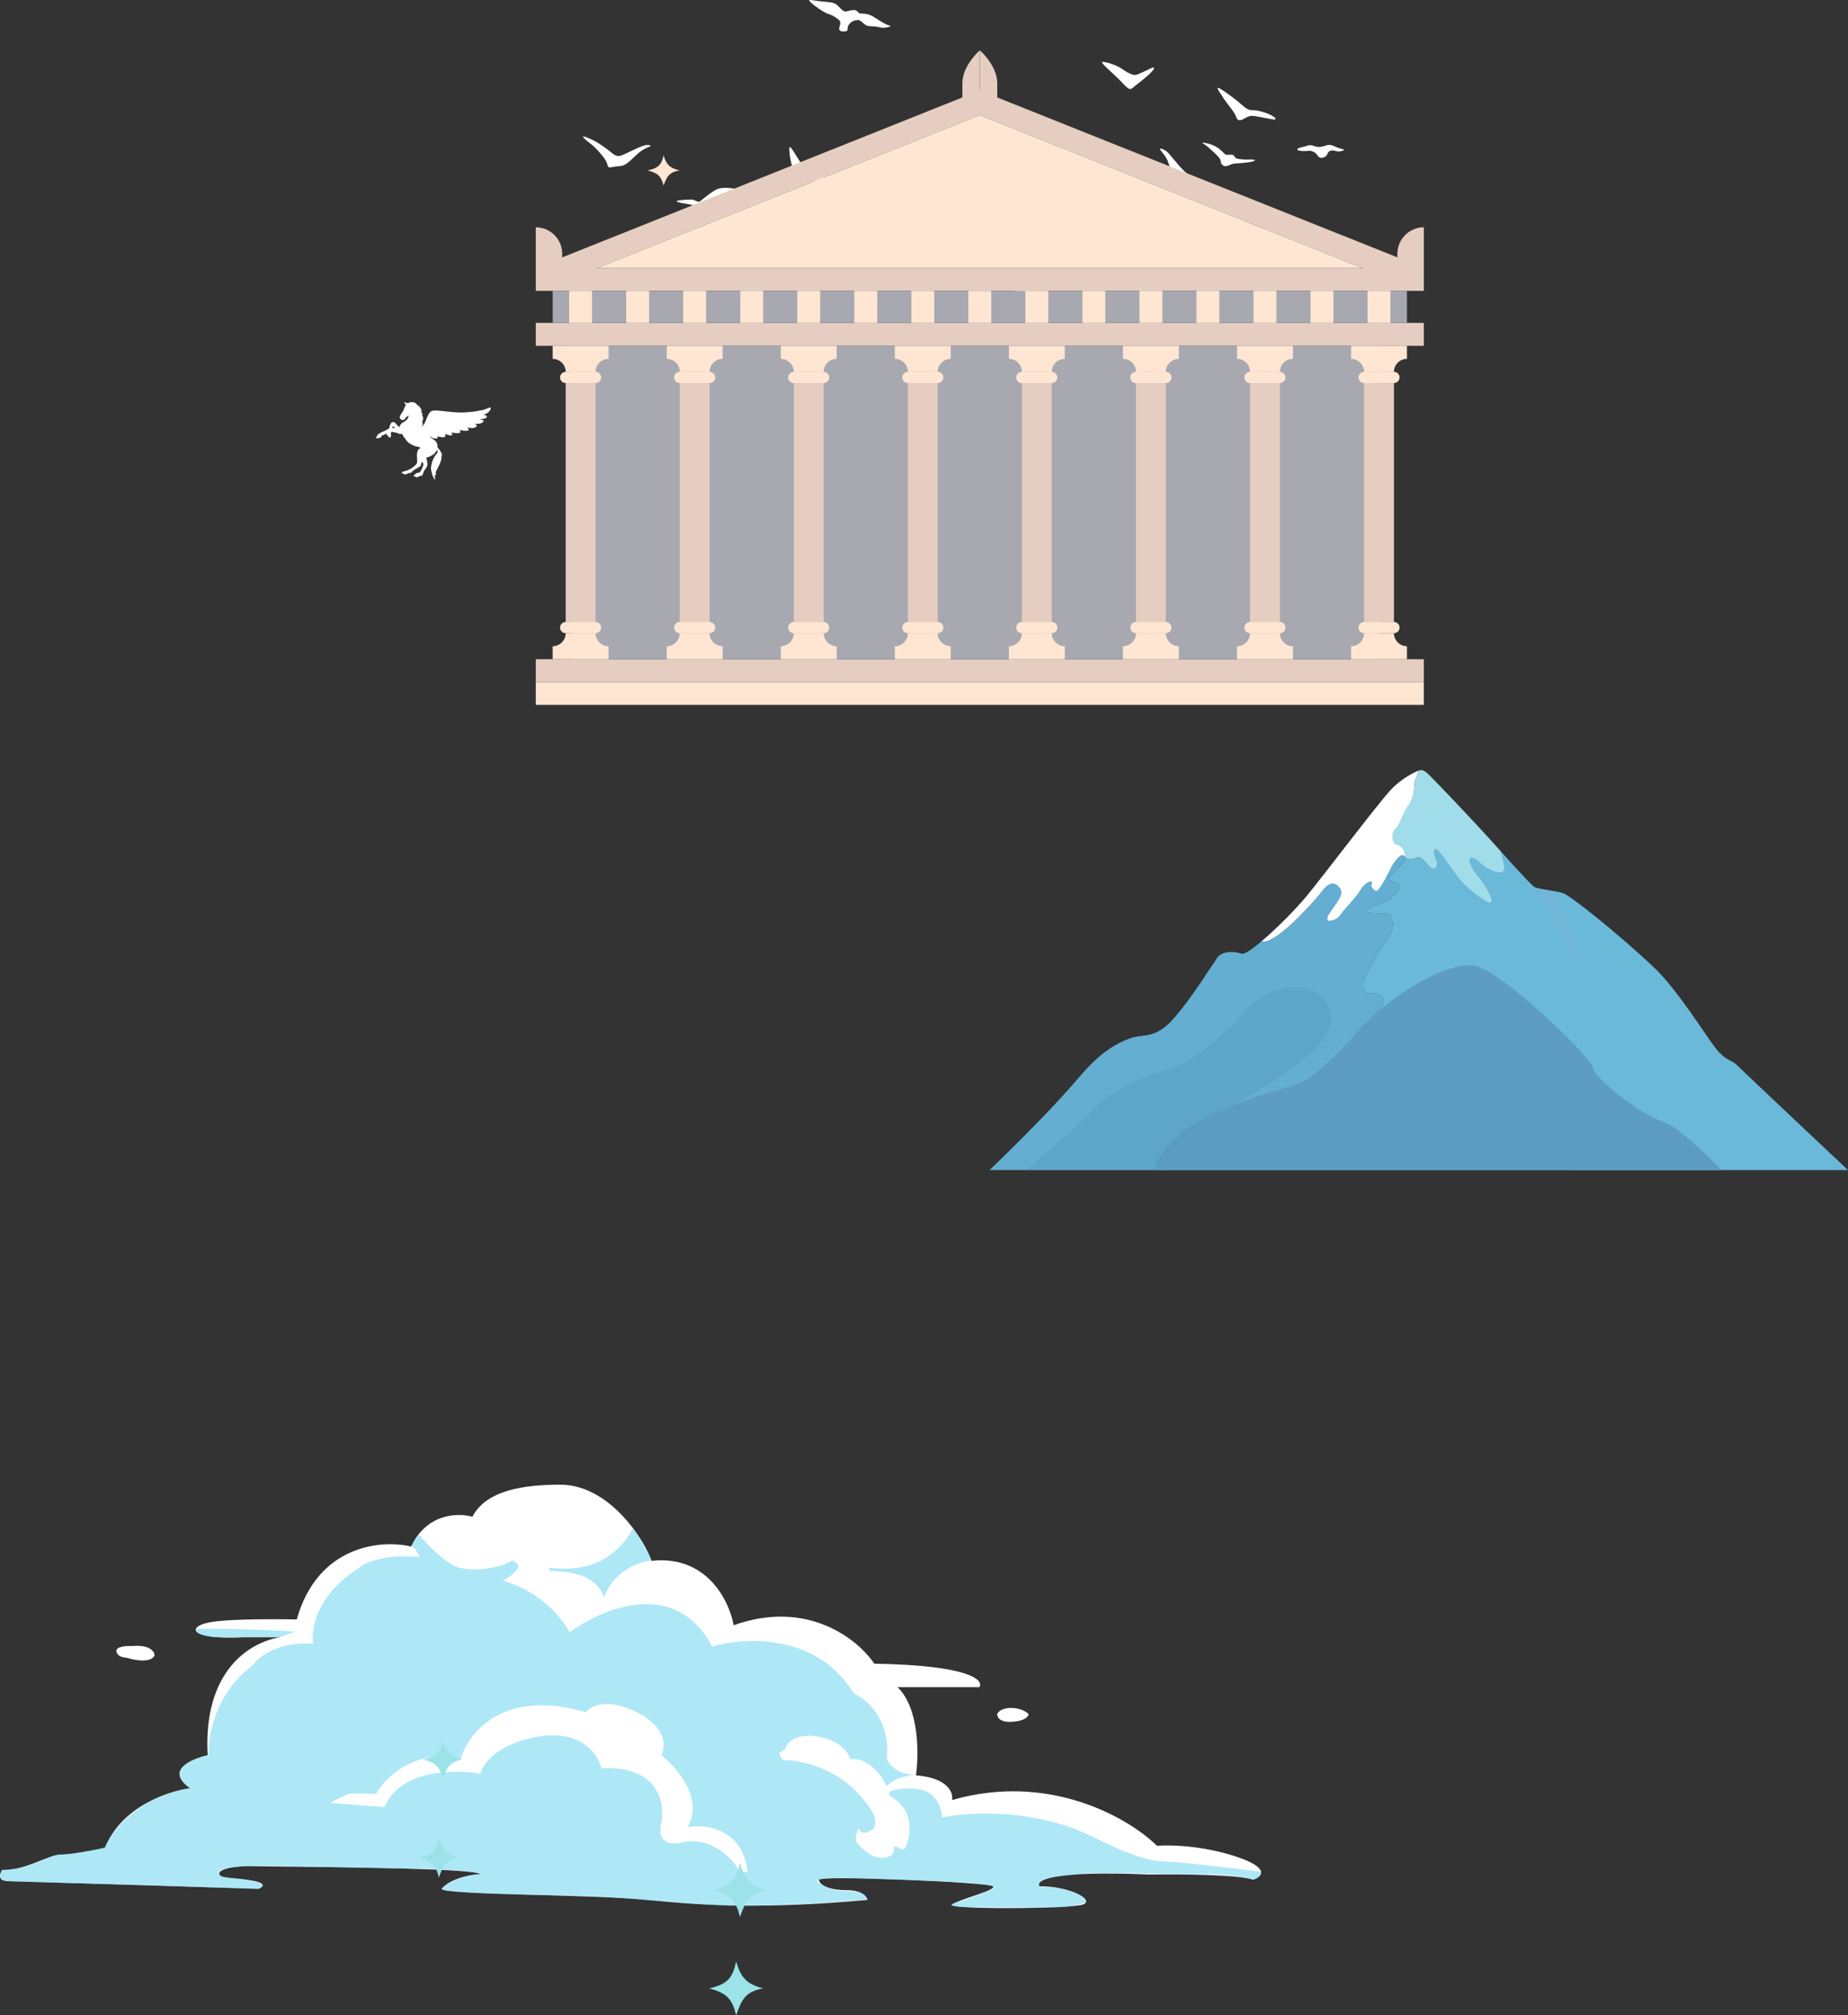 <svg width="1918" height="2091" viewBox="0 0 1918 2091" fill="none" xmlns="http://www.w3.org/2000/svg">
<rect x="0" y="0" width="1918" height="2091" fill="#333333" stroke="none"/>
<g clip-path="url(#clip0_194_380)">
<path d="M392.402 450.491C392.481 450.323 392.663 450.129 392.841 450.077C394.607 449.55 395.923 448.255 397.715 447.698C399.691 447.082 403.735 444.614 403.735 444.614C403.735 444.614 404.445 442.724 404.729 441.562C405.059 440.218 405.519 438.967 406.82 438.154C407.129 437.961 407.436 437.892 407.78 437.908C408.916 437.97 409.941 438.278 410.612 439.221C411.602 440.602 412.897 441.72 414.075 442.947C414.202 443.078 414.467 443.496 414.467 443.496C414.467 443.496 414.548 443.005 414.599 442.826C415.187 440.743 416.486 439.216 418.469 438.135C419.496 437.574 420.592 437.055 421.355 436.133C421.415 436.062 421.494 435.997 421.575 435.952C423.399 434.952 423.505 433.074 424.124 431.463C424.144 431.408 424.1 431.273 424.089 431.273C423.915 431.276 423.671 431.233 423.576 431.324C422.418 432.423 420.777 433.073 420.199 434.729C419.918 435.526 418.022 436.007 416.999 435.656C415.193 435.036 414.21 433.073 415.416 431.151C416.119 430.032 416.657 428.812 417.509 427.784C418.765 426.269 419.14 424.378 419.935 422.671C420.339 421.804 420.549 420.865 421.222 420.111C421.286 420.039 421.392 419.948 421.392 419.948C421.392 419.948 421.116 419.693 421.034 419.601C420.577 419.083 420.119 418.569 419.656 418.057C419.529 417.916 419.321 417.753 419.454 417.582C419.604 417.39 419.871 417.372 420.124 417.478C421.168 417.911 422.278 418.105 423.389 418.304C423.802 418.376 424.137 418.317 424.38 417.957C424.596 417.629 424.851 417.438 425.339 417.437C425.918 417.435 426.513 417.369 427.086 417.168C427.453 417.038 427.856 417.084 428.228 417.312C428.592 417.534 429.001 417.615 429.453 417.638C430.429 417.69 431.204 417.917 431.822 418.871C432.245 419.526 433.143 420.009 433.776 420.621C434.271 421.099 434.901 421.383 435.429 421.806C435.755 422.071 436.024 422.348 435.868 422.815C435.761 423.136 436.135 423.274 436.286 423.372C437.086 423.889 437.086 424.772 437.63 425.633C437.375 425.451 437.296 425.396 437.169 425.305C437.13 425.687 437.384 425.923 437.531 426.196C437.719 426.554 437.771 426.848 437.204 426.947C436.79 427.021 437.015 427.259 437.146 427.418C437.685 428.064 438.157 428.742 438.402 429.542C438.473 429.774 438.535 430.024 438.322 430.203C437.928 430.536 438.13 430.767 438.341 431.118C438.696 431.707 438.743 432.437 439.258 432.973C439.347 433.064 439.253 433.271 439.112 433.26C438.822 433.238 438.567 433.112 438.567 433.112C438.567 433.112 438.859 433.698 438.915 433.756C439.437 434.295 439.065 434.917 439.146 435.488C439.159 435.575 439.071 435.701 438.991 435.766C438.146 436.426 438.017 437.121 438.573 438.105C438.622 438.189 438.679 438.267 438.709 438.355C438.779 438.565 439.052 438.819 438.803 438.988C438.538 439.165 438.484 438.748 438.079 438.618C438.58 439.234 438.413 439.938 438.91 440.43C439.07 440.59 439.201 440.775 439.112 440.974C439.022 441.18 438.824 440.983 438.675 440.985C438 440.999 437.55 441.587 437.912 442.128C437.937 442.165 437.953 442.192 437.968 442.223C438.132 442.138 438.293 442.048 438.448 441.944C440.61 440.481 441.336 437.463 442.413 435.059C443.287 433.107 444.101 431.129 445.141 429.255C446.203 427.344 447.655 426.139 449.904 426.01C452.97 425.836 455.999 426.089 459.035 426.437C464.752 427.089 470.467 427.751 476.226 427.939C478.372 428.008 480.523 427.919 482.674 427.844C484.946 427.767 487.189 427.4 489.451 427.328C489.858 427.315 490.263 427.258 490.666 427.198C494.067 426.702 497.465 426.178 500.827 425.448C503.026 424.969 505.124 424.146 507.177 423.194C507.497 423.047 507.82 422.902 508.156 422.806C508.533 422.702 508.923 422.698 509.203 423.041C509.486 423.391 509.517 423.766 509.337 424.207C508.309 426.74 507.084 427.873 504.065 429.51C503.399 429.869 501.671 430.399 501.671 430.399C501.671 430.399 502.502 430.498 502.936 430.603C503.384 430.711 503.668 430.785 504.011 430.888C504.627 431.069 505.118 431.452 505.265 432.121C505.408 432.78 504.948 433.168 504.499 433.52C503.684 434.161 502.704 434.355 501.735 434.535C500.337 434.795 497.341 435.235 497.341 435.235C497.341 435.235 497.869 435.288 498.084 435.3C498.922 435.354 499.595 435.404 500.319 435.647C500.621 435.746 500.931 435.84 501.21 435.989C501.995 436.415 502.101 437.044 501.482 437.716C501.041 438.192 500.528 438.57 499.924 438.852C498.648 439.452 497.309 439.655 495.936 439.702C495.269 439.724 494.601 439.706 493.932 439.701C493.527 439.698 492.628 439.694 492.628 439.694C492.628 439.694 493.526 440.167 493.796 440.347C494.451 440.782 494.908 440.986 494.874 441.576C494.846 442.042 494.478 442.572 494.332 442.725C493.847 443.233 493.201 443.571 492.509 443.793C491.453 444.133 490.347 444.163 489.22 444.06C487.688 443.924 486.173 443.962 484.667 443.607C484.589 443.586 484.323 443.52 484.323 443.52C484.323 443.52 485.018 443.918 485.319 444.137C485.815 444.502 486.135 444.798 486.368 445.285C486.655 445.889 486.506 446.312 485.891 446.582C484.926 447.006 483.896 446.983 482.885 446.965C481.077 446.934 479.302 446.652 477.577 446.09C477.439 446.046 476.815 445.787 476.815 445.787C476.815 445.787 477.242 446.416 477.335 446.574C477.484 446.828 477.678 447.061 477.788 447.327C478.141 448.179 477.813 448.853 476.944 449.124C475.948 449.43 474.929 449.417 473.913 449.381C472.401 449.327 470.901 449.139 469.411 448.875C469.136 448.827 468.295 448.645 468.295 448.645C468.295 448.645 468.945 449.621 469.163 449.997C469.601 450.752 469.385 451.513 468.542 451.708C467.78 451.884 467.014 451.813 466.232 451.61C464.884 451.261 463.542 450.89 462.304 450.224C462.261 450.202 462.024 450.041 462.024 450.041C462.024 450.041 462.204 451.02 462.235 451.418C462.35 452.789 461.782 453.475 460.436 453.632C458.847 453.821 457.31 453.49 455.773 453.179C455.321 453.086 454.883 452.924 454.438 452.797C454.301 452.76 453.976 452.634 453.976 452.634C453.976 452.634 454.075 452.985 454.086 453.121C454.093 453.18 454.108 453.237 454.125 453.295C454.524 454.483 453.599 455.032 452.666 455.025C450.583 455.016 448.649 454.517 446.964 453.216C446.827 453.109 446.464 452.804 446.464 452.804C446.464 452.804 446.481 453.122 446.399 453.506C447.418 454.233 448.44 454.95 449.487 455.641C450.769 456.489 452.149 457.41 452.833 458.646C453.515 459.88 453.944 460.187 454.063 462.722C454.085 463.241 454.088 464.375 454.088 464.375C454.088 464.375 455.158 465.095 456.822 467.713C457.068 468.1 457.57 468.692 457.753 469.195C458.1 470.136 458.51 470.681 458.634 471.997C458.652 472.205 458.638 472.541 458.638 472.541L458.606 472.939L458.158 472.508C458.158 472.508 458.234 472.805 458.231 472.884C458.229 473.323 458.221 473.768 458.212 474.195C458.157 476.579 457.501 478.934 456.448 481.197C454.833 484.667 453.969 486.646 452.45 489.239C451.996 490.015 452.336 490.804 452.449 491.585C452.489 491.862 452.567 492.14 452.635 492.415C452.671 492.554 452.627 492.873 452.627 492.873C452.627 492.873 452.473 492.754 452.424 492.717C451.925 492.362 451.583 492.872 451.583 492.872C451.226 493.409 451.369 493.997 451.389 494.562C451.422 495.468 451.729 496.377 451.349 497.281C451.296 497.41 450.97 497.914 450.97 497.914C450.97 497.914 450.897 497.574 450.868 497.46C450.454 495.798 449.143 494.532 448.675 492.872C448.2 491.201 447.909 489.505 447.525 487.825C447.089 485.917 447.291 484.073 447.777 482.305C448.359 480.184 448.648 477.936 449.804 475.994C450.581 474.686 451.194 473.293 452.081 472.041C452.481 471.479 453.063 471.094 453.489 470.56C453.973 469.952 454.239 469.331 454.079 468.564C453.993 468.151 453.978 467.724 453.907 467.305C453.871 467.095 453.907 466.745 453.694 466.727C453.452 466.708 453.343 467.045 453.237 467.256C452.272 469.207 450.899 470.85 448.996 472.029C447.08 473.219 445.045 474.216 442.769 474.671C442.404 474.745 442.434 474.903 442.498 475.11C443.167 477.284 443.183 478.282 443.586 480.481C444.083 483.198 442.106 486.174 440.521 487.969C439.952 488.614 439.653 489.346 439.478 490.122C439.261 491.083 438.733 491.929 438.501 492.882C438.435 493.148 438.235 493.377 437.836 493.318C437.521 493.273 437.611 493.794 437.275 493.749C435.681 493.536 434.523 494.458 433.275 495.129C433.055 495.249 432.802 495.27 432.615 495.2C431.572 494.81 430.468 494.563 429.492 494.008C429.21 493.845 429.107 493.614 429.335 493.396C430.126 492.638 430.918 491.876 431.767 491.181C432.27 490.767 433 490.699 433.612 490.705C435.312 490.72 436.056 489.556 436.753 488.469C437.498 487.312 438.049 486.028 438.567 484.76C438.949 483.827 439.152 482.829 439.418 481.858C439.546 481.4 439.245 481.005 439.077 480.629C438.785 479.984 438.342 479.397 438.051 478.924C437.625 479.945 436.98 481.19 436.814 482.591C436.721 483.375 436.069 483.815 435.443 484.158C434.707 484.558 434.045 485.044 433.365 485.506C432.018 486.424 430.456 487.012 429.15 487.994C428.679 488.349 428.268 488.738 427.91 489.197C427.106 490.235 426.153 491.016 424.622 490.79C424.001 490.698 423.42 490.95 422.895 491.284C422.295 491.671 421.677 492.033 421.067 492.404C420.506 492.205 419.473 491.958 418.932 491.714C418.237 491.399 417.801 491.244 417.233 490.753C416.649 490.245 416.802 490.03 417.546 489.708C417.716 489.635 417.885 489.554 418.282 489.375L421.717 488.332C422.8 488.056 423.932 487.614 424.417 487.295C425.357 486.674 426.481 486.366 427.388 485.666C429.221 484.251 431.134 482.921 432.45 481.009C433.035 480.162 432.916 479.18 432.981 478.244C433.141 475.848 432.378 473.672 432.723 471.25C433.041 469.033 433.169 468.528 433.523 467.665C434.028 466.426 434.779 465.79 436.25 464.953C436.446 464.839 436.248 464.596 436.062 464.475C435.044 463.806 433.885 463.471 432.683 463.315C430.735 463.059 429.041 462.242 427.375 461.334C426.194 460.689 424.966 460.106 423.939 459.244C422.483 458.026 421.508 456.445 420.38 454.982C419.406 453.711 418.375 452.478 417.779 450.973C417.687 450.742 417.484 450.28 417.484 450.28C417.484 450.28 416.713 450.334 416.443 450.338C414.837 450.361 413.393 449.909 412.039 449.112C411.398 448.734 410.604 448.932 409.896 448.73C408.94 448.46 407.955 448.289 406.993 448.038C406.591 447.932 406.358 448.049 406.186 448.372C405.968 448.776 405.754 449.181 405.524 449.579C405.478 449.663 405.439 449.686 405.516 449.793C406.195 450.754 405.932 453.152 405.09 453.963C404.806 454.236 404.543 454.161 404.319 453.943C403.62 453.257 402.923 452.565 402.144 451.953C401.751 451.643 401.5 451.145 401.339 450.745C401.174 450.344 401.028 449.834 401.028 449.834C401.028 449.834 400.12 450.257 399.816 450.378C399.195 450.623 398.63 450.996 398.045 451.32C397.672 451.525 397.322 451.75 396.856 451.737C396.489 451.727 396.256 452.017 396.17 452.277C395.99 452.825 395.556 453.2 395.259 453.666C394.961 454.138 394.415 454.17 393.934 454.266C392.792 454.496 391.659 454.858 390.463 454.623C390.153 454.562 389.949 454.397 390.154 454.093C390.948 452.915 391.798 451.773 392.393 450.485L392.402 450.491ZM407.71 444.038C408.003 443.967 408.29 443.975 408.59 444.046C408.88 444.115 409.803 444.586 409.803 444.586C409.803 444.586 409.361 443.596 409.184 443.308C409.157 443.267 409.138 443.226 409.12 443.181C408.958 442.76 408.746 442.413 408.172 442.477C407.653 442.536 407.455 442.865 407.344 443.335C407.327 443.38 407.293 443.468 407.257 443.554C407.172 443.751 406.854 444.195 406.854 444.195C406.854 444.195 407.296 444.135 407.714 444.035L407.71 444.038Z" fill="white"/>
</g>
<g clip-path="url(#clip1_194_380)">
<path d="M605.429 142.573C602.83 139.414 614 144.497 618.741 147.121C623.482 149.753 632.457 156.433 635.787 159.264C639.118 162.094 642.25 162.31 644.995 161.292C649.719 159.548 666.309 150.702 670.853 150.495C675.396 150.288 676.386 151.505 673.718 152.385C671.154 153.24 666.482 155.578 663.143 158.392C656.689 163.82 650.975 171.415 644.332 172.218C639.608 172.787 636.063 172.986 633.843 173.59C631.623 174.194 631.055 173.115 630.143 169.982C629.23 166.85 626.563 163.087 622.88 158.823C618.577 153.852 615.591 151.168 612.089 148.433C608.045 145.274 606.978 144.445 605.438 142.564L605.429 142.573Z" fill="white"/>
<path d="M703.619 208.102C706.605 207.429 714.926 207.032 718.015 207.032C721.105 207.032 724.418 210.881 727.085 208.534C729.753 206.178 736.792 200.516 742.333 197.202C747.875 193.888 756.196 194.95 760.782 195.493C765.369 196.029 762.486 197.099 758.33 198.057C754.174 199.023 750.749 201.604 745.853 206.169C741.696 210.053 738.711 212.814 739.029 215.058C739.347 217.302 735.509 219.546 731.887 216.879C728.264 214.204 724.745 214.42 719.728 213.03C714.72 211.641 710.83 211.321 707.999 210.786C704.643 210.148 700.306 208.862 703.628 208.111L703.619 208.102Z" fill="white"/>
<path d="M819.245 153.792C819.185 155.924 819.193 160.541 821.121 168.792C822.429 174.384 825.165 180.063 826.396 181.659C827.626 183.256 824.743 187.053 828.203 188.797C830.431 189.919 836.98 187.666 839.759 188.037C842.539 188.417 852.951 188.615 858.776 187.053C863.423 185.811 858.398 184.516 852.83 183.886C847.263 183.256 838.701 178.311 834.106 172.848C827.273 164.727 819.408 147.811 819.236 153.792H819.245Z" fill="white"/>
<path d="M878.097 11.944C879.396 11.737 883.483 10.296 886.702 10.408C889.997 10.529 890.824 14.076 893.061 14.076C895.298 14.076 900.487 13.835 905.908 17.028C911.329 20.221 919.582 26.012 923.23 26.486C926.887 26.961 918.523 29.973 912.99 28.325C907.448 26.668 901.795 27.928 898.955 26.253C895.014 23.932 893.414 20.575 889.998 20.816C886.581 21.058 883.518 22.353 881.281 25.192C879.043 28.031 880.222 30.396 879.207 31.872C878.604 32.752 872.676 33.468 871.256 31.095C869.845 28.73 873.846 24.122 871.256 21.282C870.077 19.997 865.008 15.966 859.587 14.421C854.166 12.885 836.19 -0.138 840.613 0C844.27 0.121 846.628 0.949 854.519 1.657C862.418 2.365 866.428 2.486 869.956 6.266C873.493 10.046 875.851 12.298 878.088 11.936L878.097 11.944Z" fill="white"/>
<path d="M1144.64 64.174C1149.86 64.546 1159.68 67.989 1164.69 71.622C1169.69 75.264 1175.92 78.38 1179.03 77.689C1182.15 76.999 1191.47 72.14 1195.1 70.587C1198.74 69.025 1199.08 70.759 1194.06 75.782C1189.05 80.805 1178.3 88.823 1175.02 91.602C1171.73 94.372 1168.32 89.306 1161.06 82.022C1153.8 74.747 1140.28 63.864 1144.64 64.174Z" fill="white"/>
<path d="M1204.53 155.864C1205.4 157.15 1209.71 161.758 1211.78 166.608C1213.85 171.459 1216.62 182.203 1217.14 185.845C1217.66 189.487 1221.63 191.049 1227.51 190.005C1233.39 188.961 1237.88 189.66 1242.72 192.43C1247.55 195.201 1254.64 197.462 1255.67 195.028C1255.67 195.028 1249.28 190.178 1242.2 186.881C1235.12 183.593 1227.96 176.835 1223.67 171.804C1219.39 166.781 1215.25 161.922 1212.65 158.807C1210.06 155.682 1201.82 151.902 1204.53 155.864Z" fill="white"/>
<path d="M1248.84 148.934C1251.49 150.392 1256.61 155.001 1259.73 157.944C1262.84 160.887 1267.16 165.046 1266.98 167.299C1266.81 169.551 1269.27 172.9 1272.56 172.382C1275.84 171.864 1278.21 169.724 1282.89 169.551C1287.55 169.379 1299.54 168.438 1301.89 166.781C1304.74 164.762 1295.33 165.909 1289.45 165.392C1283.57 164.874 1281.84 164.183 1281.16 162.103C1280.47 160.024 1276.15 160.429 1273.73 160.654C1271.31 160.887 1270.27 158.461 1266.29 155.165C1262.32 151.868 1258.46 150.297 1255.01 149.253C1251.55 148.217 1245.82 147.251 1248.84 148.925V148.934Z" fill="white"/>
<path d="M1263.71 91.671C1264.08 93.19 1266.22 96.418 1270.23 102.467C1272.99 106.636 1276.84 111.167 1279.95 115.646C1283.54 120.807 1282.85 122.706 1284.61 124.052C1286.16 125.251 1288.54 124.88 1292.16 122.593C1295.78 120.306 1299.3 119.892 1302.41 120.41C1305.52 120.928 1317.94 123.327 1320.63 123.836C1323.32 124.345 1325.61 123.698 1321.97 121.135C1316.38 117.191 1304.99 114.075 1299.41 114.282C1293.81 114.49 1289.16 108.673 1284.4 104.936C1279.64 101.199 1262.87 88.34 1263.7 91.654L1263.71 91.671Z" fill="white"/>
<path d="M1346.98 155.682C1349.07 157.054 1355.74 156.856 1358.53 156.502C1361.33 156.139 1365.39 158.219 1366.93 160.575C1368.47 162.931 1370.09 164.433 1372.98 163.622C1375.87 162.81 1377.13 161.395 1378.03 159.039C1378.93 156.683 1381.55 155.328 1385.61 156.502C1389.67 157.675 1392.07 156.942 1394.29 156.07C1396.63 155.147 1392.66 154.784 1388.69 153.334C1384.72 151.884 1381.56 149.261 1376.77 150.797C1371.99 152.333 1368.47 153.239 1363.69 151.427C1358.9 149.615 1356.55 151.427 1353.39 152.152C1350.24 152.877 1344.63 154.146 1346.98 155.682H1346.98Z" fill="white"/>
<path d="M1017.09 264.649C1019.96 263.717 1028.15 261.559 1030.54 260.765C1032.93 259.962 1039.32 259.626 1040.91 259.738C1042.51 259.85 1043.06 255.682 1046.37 254.543C1049.67 253.403 1050.37 254.249 1053.33 254.94C1056.29 255.621 1057.78 251.401 1062.56 249.563C1067.34 247.733 1079.55 245.869 1081.82 244.764C1085.36 243.047 1081.09 249.218 1076.98 251.047C1072.88 252.877 1066.67 254.137 1062.34 257.908C1059.05 260.774 1057.71 262.491 1057.89 265.451C1058.12 269.111 1053.06 271.631 1049.89 270.138C1046.72 268.653 1044.96 267.134 1038.06 267.16C1032.34 267.186 1025.87 266.245 1022.68 266.591C1019.48 266.927 1012.31 266.202 1017.09 264.649Z" fill="white"/>
<path d="M1052.73 301.534C1055.14 302.768 1060.66 305.055 1064.3 305.832C1067.94 306.609 1072.88 308.568 1073.65 311.83C1074.44 315.092 1072.74 315.998 1074.44 319.002C1075.71 321.254 1079.47 325.259 1082.59 325C1085.71 324.741 1090.29 320.564 1091.72 319.658C1093.14 318.743 1098.87 318.872 1102.37 318.872C1105.87 318.872 1110.96 319.787 1113.04 320.693C1115.12 321.599 1114.32 319.261 1110.29 316.266C1106.27 313.271 1100.29 312.883 1096.13 313.53C1091.97 314.177 1088.2 314.393 1084.95 313.53C1082.63 312.917 1078.97 307.273 1075.86 305.314C1072.74 303.355 1068.86 301.836 1063.77 300.749C1059.7 299.886 1049.56 299.894 1052.73 301.534Z" fill="white"/>
</g>
<g clip-path="url(#clip2_194_380)">
<path d="M998.847 86.35V110.547H1016.92V52.22C1016.92 52.22 998.847 67.76 998.847 86.35Z" fill="#E5CEC1"/>
<path d="M1035.02 86.35V110.547H1016.94V52.22C1016.94 52.22 1035.02 67.76 1035.02 86.35Z" fill="#E5CEC1"/>
<path d="M1477.77 684.004H556.073V707.775H1477.77V684.004Z" fill="#E5CEC1"/>
<path d="M1477.77 335.01H556.073V358.781H1477.77V335.01Z" fill="#E5CEC1"/>
<path d="M1477.77 278.007H556.073V301.778H1477.77V278.007Z" fill="#E5CEC1"/>
<path d="M1477.79 278.007L1468.97 300.052L1016.92 119.464L564.897 300.052L556.073 278.007L1016.92 93.872L1477.79 278.007Z" fill="#E5CEC1"/>
<path d="M1460.24 301.778H573.604V335.034H1460.24V301.778Z" fill="#A7A8B0"/>
<path d="M556.072 731.357L1477.77 731.357V707.752L556.072 707.752V731.357Z" fill="#FEE6D3"/>
<path d="M1431.23 358.779H592.979V684.002H1431.23V358.779Z" fill="#A7A8B0"/>
<path d="M618.128 397.473H587.113V645.328H618.128V397.473Z" fill="#E5CEC1"/>
<path d="M573.605 358.779V372.332C581.058 372.332 587.114 378.364 587.114 385.814H618.129C618.129 378.364 624.161 372.332 631.637 372.332V358.779H573.605Z" fill="#FEE6D3"/>
<path d="M618.13 385.814H587.115C583.897 385.814 581.295 388.416 581.295 391.633C581.295 394.85 583.897 397.452 587.115 397.452H618.13C621.347 397.452 623.949 394.85 623.949 391.633C623.949 388.416 621.347 385.814 618.13 385.814Z" fill="#FEE6D3"/>
<path d="M573.605 684.002V670.449C581.058 670.449 587.114 664.417 587.114 656.967H618.129C618.129 664.417 624.161 670.449 631.637 670.449V684.002H573.605Z" fill="#FEE6D3"/>
<path d="M618.13 656.965H587.115C583.897 656.965 581.295 654.363 581.295 651.147C581.295 647.93 583.897 645.328 587.115 645.328H618.13C621.347 645.328 623.949 647.93 623.949 651.147C623.949 654.363 621.347 656.965 618.13 656.965Z" fill="#FEE6D3"/>
<path d="M736.509 397.473H705.494V645.328H736.509V397.473Z" fill="#E5CEC1"/>
<path d="M691.986 358.779V372.332C699.438 372.332 705.495 378.364 705.495 385.814H736.51C736.51 378.364 742.542 372.332 750.018 372.332V358.779H692.01H691.986Z" fill="#FEE6D3"/>
<path d="M736.486 385.814H705.471C702.254 385.814 699.651 388.416 699.651 391.633C699.651 394.85 702.254 397.452 705.471 397.452H736.486C739.703 397.452 742.306 394.85 742.306 391.633C742.306 388.416 739.703 385.814 736.486 385.814Z" fill="#FEE6D3"/>
<path d="M691.986 684.002V670.449C699.438 670.449 705.495 664.417 705.495 656.967H736.51C736.51 664.417 742.542 670.449 750.018 670.449V684.002H692.01H691.986Z" fill="#FEE6D3"/>
<path d="M736.486 656.965H705.471C702.254 656.965 699.651 654.363 699.651 651.147C699.651 647.93 702.254 645.328 705.471 645.328H736.486C739.703 645.328 742.306 647.93 742.306 651.147C742.306 654.363 739.703 656.965 736.486 656.965Z" fill="#FEE6D3"/>
<path d="M854.866 397.473H823.852V645.328H854.866V397.473Z" fill="#E5CEC1"/>
<path d="M810.367 358.779V372.332C817.819 372.332 823.876 378.364 823.876 385.814H854.89C854.89 378.364 860.923 372.332 868.399 372.332V358.779H810.391H810.367Z" fill="#FEE6D3"/>
<path d="M854.867 385.814H823.852C820.635 385.814 818.032 388.416 818.032 391.633C818.032 394.85 820.635 397.452 823.852 397.452H854.867C858.084 397.452 860.687 394.85 860.687 391.633C860.687 388.416 858.084 385.814 854.867 385.814Z" fill="#FEE6D3"/>
<path d="M810.367 684.002V670.449C817.819 670.449 823.876 664.417 823.876 656.967H854.89C854.89 664.417 860.923 670.449 868.399 670.449V684.002H810.391H810.367Z" fill="#FEE6D3"/>
<path d="M854.867 656.965H823.852C820.635 656.965 818.032 654.363 818.032 651.147C818.032 647.93 820.635 645.328 823.852 645.328H854.867C858.084 645.328 860.687 647.93 860.687 651.147C860.687 654.363 858.084 656.965 854.867 656.965Z" fill="#FEE6D3"/>
<path d="M973.249 397.473H942.234V645.328H973.249V397.473Z" fill="#E5CEC1"/>
<path d="M928.727 358.779V372.332C936.179 372.332 942.235 378.364 942.235 385.814H973.25C973.25 378.364 979.283 372.332 986.758 372.332V358.779H928.75H928.727Z" fill="#FEE6D3"/>
<path d="M973.251 385.814H942.236C939.018 385.814 936.416 388.416 936.416 391.633C936.416 394.85 939.018 397.452 942.236 397.452H973.251C976.468 397.452 979.07 394.85 979.07 391.633C979.07 388.416 976.468 385.814 973.251 385.814Z" fill="#FEE6D3"/>
<path d="M928.727 684.002V670.449C936.179 670.449 942.235 664.417 942.235 656.967H973.25C973.25 664.417 979.283 670.449 986.758 670.449V684.002H928.75H928.727Z" fill="#FEE6D3"/>
<path d="M973.251 656.965H942.236C939.018 656.965 936.416 654.363 936.416 651.147C936.416 647.93 939.018 645.328 942.236 645.328H973.251C976.468 645.328 979.07 647.93 979.07 651.147C979.07 654.363 976.468 656.965 973.251 656.965Z" fill="#FEE6D3"/>
<path d="M1091.63 397.473H1060.62V645.328H1091.63V397.473Z" fill="#E5CEC1"/>
<path d="M1047.11 358.779V372.332C1054.56 372.332 1060.62 378.364 1060.62 385.814H1091.63C1091.63 378.364 1097.66 372.332 1105.14 372.332V358.779H1047.13H1047.11Z" fill="#FEE6D3"/>
<path d="M1091.61 385.814H1060.59C1057.37 385.814 1054.77 388.416 1054.77 391.633C1054.77 394.85 1057.37 397.452 1060.59 397.452H1091.61C1094.82 397.452 1097.43 394.85 1097.43 391.633C1097.43 388.416 1094.82 385.814 1091.61 385.814Z" fill="#FEE6D3"/>
<path d="M1047.11 684.002V670.449C1054.56 670.449 1060.62 664.417 1060.62 656.967H1091.63C1091.63 664.417 1097.66 670.449 1105.14 670.449V684.002H1047.13H1047.11Z" fill="#FEE6D3"/>
<path d="M1091.61 656.965H1060.59C1057.37 656.965 1054.77 654.363 1054.77 651.147C1054.77 647.93 1057.37 645.328 1060.59 645.328H1091.61C1094.82 645.328 1097.43 647.93 1097.43 651.147C1097.43 654.363 1094.82 656.965 1091.61 656.965Z" fill="#FEE6D3"/>
<path d="M1209.99 397.473H1178.97V645.328H1209.99V397.473Z" fill="#E5CEC1"/>
<path d="M1165.49 358.779V372.332C1172.94 372.332 1179 378.364 1179 385.814H1210.01C1210.01 378.364 1216.04 372.332 1223.52 372.332V358.779H1165.51H1165.49Z" fill="#FEE6D3"/>
<path d="M1209.99 385.814H1178.97C1175.76 385.814 1173.15 388.416 1173.15 391.633C1173.15 394.85 1175.76 397.452 1178.97 397.452H1209.99C1213.21 397.452 1215.81 394.85 1215.81 391.633C1215.81 388.416 1213.21 385.814 1209.99 385.814Z" fill="#FEE6D3"/>
<path d="M1165.49 684.002V670.449C1172.94 670.449 1179 664.417 1179 656.967H1210.01C1210.01 664.417 1216.04 670.449 1223.52 670.449V684.002H1165.51H1165.49Z" fill="#FEE6D3"/>
<path d="M1209.99 656.965H1178.97C1175.76 656.965 1173.15 654.363 1173.15 651.147C1173.15 647.93 1175.76 645.328 1178.97 645.328H1209.99C1213.21 645.328 1215.81 647.93 1215.81 651.147C1215.81 654.363 1213.21 656.965 1209.99 656.965Z" fill="#FEE6D3"/>
<path d="M1328.37 397.473H1297.35V645.328H1328.37V397.473Z" fill="#E5CEC1"/>
<path d="M1283.87 358.779V372.332C1291.32 372.332 1297.38 378.364 1297.38 385.814H1328.39C1328.39 378.364 1334.43 372.332 1341.9 372.332V358.779H1283.89H1283.87Z" fill="#FEE6D3"/>
<path d="M1328.37 385.814H1297.35C1294.14 385.814 1291.54 388.416 1291.54 391.633C1291.54 394.85 1294.14 397.452 1297.35 397.452H1328.37C1331.59 397.452 1334.19 394.85 1334.19 391.633C1334.19 388.416 1331.59 385.814 1328.37 385.814Z" fill="#FEE6D3"/>
<path d="M1283.87 684.002V670.449C1291.32 670.449 1297.38 664.417 1297.38 656.967H1328.39C1328.39 664.417 1334.43 670.449 1341.9 670.449V684.002H1283.89H1283.87Z" fill="#FEE6D3"/>
<path d="M1328.37 656.965H1297.35C1294.14 656.965 1291.54 654.363 1291.54 651.147C1291.54 647.93 1294.14 645.328 1297.35 645.328H1328.37C1331.59 645.328 1334.19 647.93 1334.19 651.147C1334.19 654.363 1331.59 656.965 1328.37 656.965Z" fill="#FEE6D3"/>
<path d="M1446.76 397.473H1415.74V645.328H1446.76V397.473Z" fill="#E5CEC1"/>
<path d="M1402.23 358.779V372.332C1409.68 372.332 1415.74 378.364 1415.74 385.814H1446.76C1446.76 378.364 1452.79 372.332 1460.26 372.332V358.779H1402.26H1402.23Z" fill="#FEE6D3"/>
<path d="M1446.76 385.814H1415.74C1412.52 385.814 1409.92 388.416 1409.92 391.633C1409.92 394.85 1412.52 397.452 1415.74 397.452H1446.76C1449.97 397.452 1452.58 394.85 1452.58 391.633C1452.58 388.416 1449.97 385.814 1446.76 385.814Z" fill="#FEE6D3"/>
<path d="M1402.23 684.002V670.449C1409.68 670.449 1415.74 664.417 1415.74 656.967H1446.76C1446.76 664.417 1452.79 670.449 1460.26 670.449V684.002H1402.26H1402.23Z" fill="#FEE6D3"/>
<path d="M1446.76 656.965H1415.74C1412.52 656.965 1409.92 654.363 1409.92 651.147C1409.92 647.93 1412.52 645.328 1415.74 645.328H1446.76C1449.97 645.328 1452.58 647.93 1452.58 651.147C1452.58 654.363 1449.97 656.965 1446.76 656.965Z" fill="#FEE6D3"/>
<path d="M556.073 235.834V278.007H583.492V263.247C583.492 248.11 571.214 235.834 556.073 235.834Z" fill="#E5CEC1"/>
<path d="M1477.77 235.834V278.007H1450.35V263.247C1450.35 248.11 1462.63 235.834 1477.77 235.834Z" fill="#E5CEC1"/>
<path d="M1016.92 119.464L620.091 278.007H1413.75L1016.92 119.464Z" fill="#FEE6D3"/>
<path d="M590.707 335.01H614.482V301.754H590.707V335.01Z" fill="#FEE6D3"/>
<path d="M649.899 335.01H673.675V301.754H649.899V335.01Z" fill="#FEE6D3"/>
<path d="M709.091 335.01H732.867V301.754H709.091V335.01Z" fill="#FEE6D3"/>
<path d="M768.304 335.01H792.08V301.754H768.304V335.01Z" fill="#FEE6D3"/>
<path d="M827.473 335.01H851.249V301.754H827.473V335.01Z" fill="#FEE6D3"/>
<path d="M886.663 335.01H910.438V301.754H886.663V335.01Z" fill="#FEE6D3"/>
<path d="M945.855 335.01H969.631V301.754H945.855V335.01Z" fill="#FEE6D3"/>
<path d="M1005.02 335.01H1028.8V301.754H1005.02V335.01Z" fill="#FEE6D3"/>
<path d="M1064.21 335.01H1087.99V301.754H1064.21V335.01Z" fill="#FEE6D3"/>
<path d="M1123.4 335.01H1147.18V301.754H1123.4V335.01Z" fill="#FEE6D3"/>
<path d="M1182.62 335.01H1206.39V301.754H1182.62V335.01Z" fill="#FEE6D3"/>
<path d="M1241.78 335.01H1265.56V301.754H1241.78V335.01Z" fill="#FEE6D3"/>
<path d="M1300.98 335.01H1324.75V301.754H1300.98V335.01Z" fill="#FEE6D3"/>
<path d="M1360.17 335.01H1383.94V301.754H1360.17V335.01Z" fill="#FEE6D3"/>
<path d="M1419.33 335.01H1443.11V301.754H1419.33V335.01Z" fill="#FEE6D3"/>
</g>
<path d="M705.194 176.855C695.156 174.324 691.637 170.8 688.675 161.168C686.641 170.855 683.249 174.468 672.156 176.855C683.224 179.556 686.4 183.322 688.675 192.542C692.025 183.694 693.99 178.81 705.194 176.855Z" fill="#FEE6D3"/>
<g clip-path="url(#clip3_194_380)">
<path d="M1466.1 891.078C1466.22 891.055 1466.34 891.033 1466.46 891.006C1466.63 890.972 1466.8 890.935 1466.97 890.893C1467.09 890.863 1467.21 890.833 1467.33 890.803C1466.84 890.931 1466.32 891.04 1465.81 891.127C1465.91 891.112 1466 891.097 1466.1 891.078Z" fill="#B77E6D"/>
<path d="M1468.2 890.563C1468.34 890.517 1468.49 890.476 1468.63 890.431C1468.77 890.385 1468.91 890.34 1469.04 890.295C1468.65 890.431 1468.24 890.559 1467.82 890.679C1467.95 890.642 1468.08 890.604 1468.2 890.566L1468.2 890.563Z" fill="#B77E6D"/>
<path d="M1561.27 898.701C1561.28 898.939 1561.3 899.172 1561.31 899.402C1561.3 899.172 1561.29 898.939 1561.27 898.701Z" fill="#B77E6D"/>
<path d="M1470.15 889.886C1470.39 889.792 1470.62 889.702 1470.83 889.607C1470.59 889.713 1470.32 889.815 1470.05 889.92C1470.09 889.909 1470.12 889.898 1470.15 889.883V889.886Z" fill="#B77E6D"/>
<path d="M1469.86 889.996C1469.71 890.053 1469.56 890.105 1469.41 890.162C1469.56 890.109 1469.71 890.053 1469.86 889.996Z" fill="#B77E6D"/>
<path d="M1465.22 891.219C1465.34 891.204 1465.45 891.189 1465.56 891.17C1465.32 891.208 1465.07 891.234 1464.83 891.26C1464.96 891.245 1465.09 891.234 1465.22 891.215V891.219Z" fill="#B77E6D"/>
<path d="M1459.43 890.252C1459.25 890.139 1459.07 890.022 1458.9 889.887C1459.07 890.022 1459.25 890.139 1459.43 890.252Z" fill="#B77E6D"/>
<path d="M1461.02 890.983C1461.07 890.998 1461.11 891.016 1461.16 891.032C1461.2 891.043 1461.25 891.05 1461.29 891.062C1460.94 890.971 1460.6 890.858 1460.27 890.715C1460.51 890.82 1460.76 890.911 1461.01 890.986L1461.02 890.983Z" fill="#B77E6D"/>
<path d="M1462.01 891.212C1461.93 891.2 1461.86 891.181 1461.79 891.17C1461.86 891.185 1461.93 891.2 1462.01 891.212Z" fill="#B77E6D"/>
<path d="M1560.58 893.984C1560.64 894.29 1560.7 894.591 1560.76 894.889C1560.7 894.591 1560.64 894.286 1560.58 893.984Z" fill="#B77E6D"/>
<path d="M1561.15 897.43C1561.19 897.773 1561.22 898.104 1561.25 898.432C1561.22 898.104 1561.19 897.773 1561.15 897.43Z" fill="#B77E6D"/>
<path d="M1558.6 886.504C1558.69 886.802 1558.78 887.103 1558.87 887.405C1558.78 887.1 1558.69 886.802 1558.6 886.504Z" fill="#B77E6D"/>
<path d="M1558.18 885.192C1557.94 884.442 1557.7 883.729 1557.47 883.055C1557.47 883.055 1557.47 883.055 1557.47 883.051C1557.71 883.737 1557.95 884.468 1558.2 885.234C1558.19 885.218 1558.19 885.207 1558.19 885.192H1558.18Z" fill="#B77E6D"/>
<path d="M1559.61 889.948C1559.39 889.171 1559.17 888.402 1558.95 887.648C1559.19 888.455 1559.42 889.277 1559.65 890.106C1559.63 890.054 1559.62 890.001 1559.61 889.948Z" fill="#B77E6D"/>
<path d="M1558.52 886.267C1558.42 885.931 1558.31 885.604 1558.21 885.279C1558.33 885.641 1558.44 886.014 1558.56 886.391C1558.55 886.35 1558.54 886.308 1558.53 886.267H1558.52Z" fill="#B77E6D"/>
<path d="M1116.2 1121.99C1134.65 1100.4 1148.53 1086.44 1172.97 1077.27C1186.45 1072.2 1198.65 1078.99 1218.24 1056.63C1230.17 1043.03 1243.83 1023.39 1253.92 1007.77C1253.92 1007.77 1253.93 1007.76 1253.93 1007.75C1254.06 1007.56 1254.18 1007.37 1254.3 1007.17C1260.62 997.368 1259.94 999.679 1262.01 995.713C1267.02 986.141 1279.93 986.812 1287.43 989.161C1288.02 989.346 1288.61 989.481 1289.2 989.545C1292.25 989.87 1299.91 984.577 1309.23 976.705C1323.33 981.255 1365.11 933.932 1372.02 924.76C1378.93 915.588 1392.44 905.65 1397.85 911.765C1403.26 917.88 1391.24 931.64 1380.73 946.162C1370.22 960.687 1387.09 952.604 1390.1 947.251C1393.1 941.902 1413.17 923.229 1419.47 913.292C1425.78 903.355 1431.19 901.828 1429.69 905.266C1428.18 908.704 1426.08 913.673 1429.69 915.584C1433.29 917.495 1443.5 899.913 1445.6 896.855C1447.7 893.798 1454.61 883.861 1457.62 888.448C1457.82 888.765 1458.05 889.04 1458.29 889.297C1458.06 891.589 1457.37 893.738 1456.11 895.329C1451.61 901.062 1442 907.177 1441.7 911.761C1441.4 916.349 1452.21 913.673 1452.21 919.787C1452.21 925.902 1444.1 931.636 1438.99 934.694C1433.88 937.751 1419.17 940.808 1419.17 945.012C1419.17 949.215 1434.49 946.542 1440.79 948.45C1447.1 950.361 1446.8 964.121 1442.89 969.09C1438.99 974.059 1414.96 1011.9 1414.66 1020.69C1414.36 1029.48 1418.57 1030.63 1425.02 1030.63C1431.48 1030.63 1436.28 1034.45 1436.28 1039.03C1436.28 1043.62 1421.84 1058.52 1414.65 1064.26C1407.45 1069.99 1411.66 1080.31 1421.57 1080.69C1421.57 1080.69 1448.17 1078.25 1460.91 1091.22C1473.64 1104.19 1478.1 1113.11 1497.85 1108.24C1517.6 1103.38 1546.26 1096.09 1564.1 1121.21C1581.93 1146.34 1562.19 1161.74 1564.1 1169.04C1566.01 1176.33 1573.02 1186.06 1593.4 1183.63C1610.91 1181.54 1627.94 1197.99 1632.39 1213.98H1027C1027 1213.98 1083.1 1160.68 1116.2 1121.96V1121.99Z" fill="#64AED2"/>
<path d="M1561.01 896.373C1560.99 896.252 1560.97 896.136 1560.95 896.015C1560.91 895.762 1560.87 895.51 1560.82 895.253C1560.81 895.14 1560.78 895.027 1560.76 894.914C1560.91 895.702 1561.04 896.467 1561.13 897.206C1561.09 896.931 1561.05 896.652 1561.01 896.373H1561.01Z" fill="#B77E6D"/>
<path d="M1560.21 892.338C1560.14 892.047 1560.07 891.757 1560 891.467C1560.1 891.855 1560.19 892.243 1560.28 892.628C1560.26 892.53 1560.24 892.436 1560.21 892.338H1560.21Z" fill="#B77E6D"/>
<path d="M1559.69 890.254C1559.76 890.533 1559.84 890.816 1559.91 891.095C1559.84 890.816 1559.76 890.533 1559.69 890.254Z" fill="#B77E6D"/>
<path d="M1560.28 892.631C1560.37 893.012 1560.45 893.389 1560.53 893.766C1560.45 893.389 1560.37 893.012 1560.28 892.631Z" fill="#B77E6D"/>
<path d="M1561.23 901.457C1561.26 901.193 1561.28 900.914 1561.3 900.627C1561.3 900.537 1561.3 900.446 1561.31 900.356C1561.31 900.149 1561.31 899.938 1561.31 899.723C1561.32 900.341 1561.3 900.925 1561.23 901.457Z" fill="#B77E6D"/>
<path d="M1462.52 891.275C1462.55 891.275 1462.58 891.283 1462.61 891.287C1462.7 891.294 1462.78 891.306 1462.87 891.309C1463.07 891.321 1463.27 891.328 1463.47 891.328C1463.56 891.328 1463.66 891.328 1463.76 891.328C1463.95 891.328 1464.14 891.317 1464.34 891.302C1464.45 891.294 1464.55 891.287 1464.66 891.279C1463.94 891.343 1463.22 891.347 1462.52 891.275Z" fill="#B77E6D"/>
<path d="M1593.29 920.757C1600.05 923.336 1614.98 924.128 1622.41 926.706C1629.84 929.285 1678.29 967.421 1717.36 1004.51C1740.98 1026.93 1769.91 1073.83 1780.72 1087.59C1791.54 1101.35 1796.27 1098.76 1802.35 1104.78C1808.43 1110.8 1918 1214 1918 1214H1632.39C1627.94 1198.01 1610.91 1181.56 1593.4 1183.65C1573.01 1186.08 1566.01 1176.35 1564.1 1169.06C1562.19 1161.76 1581.93 1146.36 1564.1 1121.23C1546.27 1096.11 1517.6 1103.4 1497.85 1108.26C1478.11 1113.13 1473.65 1104.21 1460.91 1091.24C1448.17 1078.27 1421.57 1080.71 1421.57 1080.71C1411.66 1080.33 1407.45 1070.01 1414.65 1064.28C1421.84 1058.54 1436.29 1043.64 1436.29 1039.05C1436.29 1034.46 1431.48 1030.65 1425.02 1030.65C1418.57 1030.65 1414.36 1029.5 1414.66 1020.71C1414.96 1011.92 1438.99 974.079 1442.9 969.11C1446.8 964.141 1447.1 950.381 1440.79 948.47C1434.49 946.558 1419.17 949.235 1419.17 945.032C1419.17 940.828 1433.89 937.771 1438.99 934.713C1444.1 931.656 1452.21 925.922 1452.21 919.807C1452.21 913.693 1441.4 916.369 1441.7 911.781C1442 907.193 1451.61 901.078 1456.12 895.348C1457.37 893.757 1458.06 891.609 1458.29 889.316C1458.29 889.316 1458.29 889.316 1458.3 889.324C1458.49 889.531 1458.7 889.72 1458.91 889.893C1459.08 890.029 1459.26 890.146 1459.44 890.259C1459.48 890.289 1459.53 890.327 1459.57 890.357C1459.79 890.489 1460.02 890.602 1460.25 890.704C1460.26 890.708 1460.27 890.715 1460.28 890.719C1460.61 890.862 1460.95 890.975 1461.3 891.066C1461.46 891.107 1461.63 891.145 1461.79 891.179C1461.86 891.194 1461.94 891.209 1462.01 891.22C1462.18 891.247 1462.35 891.265 1462.52 891.284C1463.22 891.356 1463.94 891.356 1464.66 891.288C1464.72 891.284 1464.78 891.277 1464.83 891.269C1465.08 891.243 1465.32 891.216 1465.56 891.179C1465.65 891.167 1465.73 891.152 1465.81 891.137C1466.33 891.051 1466.84 890.941 1467.34 890.813C1467.5 890.772 1467.66 890.73 1467.82 890.685C1468.24 890.564 1468.64 890.436 1469.04 890.3C1469.16 890.255 1469.29 890.214 1469.41 890.172C1469.56 890.119 1469.7 890.063 1469.85 890.006L1469.87 889.999C1469.93 889.976 1469.99 889.954 1470.05 889.931C1470.32 889.825 1470.58 889.72 1470.83 889.618C1474.43 888.087 1478.63 893.821 1483.44 899.175C1488.25 904.524 1493.35 899.175 1491.55 894.206C1489.75 889.237 1486.44 882.357 1490.05 881.211C1493.65 880.065 1507.47 895.352 1517.68 907.009C1527.89 918.665 1546.51 939.305 1548.31 936.248C1550.11 933.19 1542.3 918.284 1532.69 907.201C1523.08 896.117 1516.17 878.919 1528.79 889.618C1541.4 900.321 1560.33 908.728 1561.23 901.467C1561.29 900.935 1561.31 900.351 1561.3 899.729C1561.3 899.627 1561.3 899.522 1561.3 899.416C1561.29 899.186 1561.28 898.952 1561.26 898.715C1561.25 898.628 1561.25 898.541 1561.24 898.451C1561.22 898.123 1561.18 897.791 1561.15 897.448C1561.14 897.376 1561.13 897.305 1561.12 897.233C1561.12 897.229 1561.12 897.226 1561.12 897.218C1561.03 896.479 1560.91 895.71 1560.76 894.926C1560.76 894.919 1560.76 894.911 1560.75 894.903C1560.7 894.606 1560.64 894.3 1560.57 893.999C1560.57 893.999 1560.57 893.995 1560.57 893.991C1560.56 893.923 1560.55 893.855 1560.53 893.784C1560.53 893.784 1560.53 893.784 1560.53 893.78C1560.45 893.403 1560.37 893.026 1560.28 892.645C1560.19 892.257 1560.1 891.872 1560 891.484C1559.97 891.364 1559.94 891.243 1559.91 891.122C1559.91 891.118 1559.91 891.115 1559.91 891.111C1559.84 890.828 1559.76 890.549 1559.69 890.27C1559.67 890.221 1559.66 890.172 1559.65 890.123C1559.43 889.294 1559.19 888.472 1558.95 887.665C1558.95 887.665 1558.95 887.661 1558.95 887.658C1558.93 887.582 1558.91 887.511 1558.88 887.439C1558.88 887.435 1558.88 887.432 1558.88 887.424C1558.79 887.119 1558.69 886.817 1558.6 886.523V886.512C1558.59 886.478 1558.58 886.44 1558.57 886.406C1558.45 886.029 1558.33 885.66 1558.21 885.294C1558.21 885.29 1558.21 885.283 1558.21 885.279C1558.21 885.271 1558.2 885.264 1558.2 885.253C1557.95 884.487 1557.71 883.756 1557.47 883.07C1557.47 883.07 1557.47 883.066 1557.47 883.062C1575.75 903.514 1590.79 919.815 1593.3 920.772L1593.29 920.757Z" fill="#6AB9D9"/>
<path d="M1558.52 886.265C1558.42 885.925 1558.31 885.59 1558.2 885.262C1558.31 885.59 1558.41 885.925 1558.52 886.265Z" fill="#B77E6D"/>
<path d="M1464.35 891.302C1464.45 891.294 1464.56 891.287 1464.66 891.279C1464.56 891.291 1464.45 891.294 1464.35 891.302Z" fill="#B77E6D"/>
<path d="M1466.1 891.079C1466.22 891.057 1466.34 891.034 1466.46 891.008C1466.34 891.034 1466.22 891.057 1466.1 891.079Z" fill="#B77E6D"/>
<path d="M1560.95 896.008C1560.91 895.755 1560.87 895.502 1560.83 895.246C1560.87 895.502 1560.92 895.755 1560.95 896.008Z" fill="#B77E6D"/>
<path d="M1461.79 891.17C1461.86 891.185 1461.93 891.2 1462.01 891.212C1461.93 891.2 1461.86 891.181 1461.79 891.17Z" fill="#B77E6D"/>
<path d="M1458.28 889.311C1458.28 889.311 1458.28 889.311 1458.29 889.317C1458.29 889.317 1458.29 889.317 1458.28 889.311Z" fill="#B77E6D"/>
<path d="M1458.29 889.313C1458.29 889.313 1458.29 889.313 1458.29 889.317C1458.29 889.317 1458.29 889.313 1458.28 889.309L1458.29 889.313Z" fill="#B77E6D"/>
<path d="M1462.61 891.287C1462.7 891.295 1462.79 891.306 1462.87 891.31C1462.79 891.302 1462.7 891.295 1462.61 891.287Z" fill="#B77E6D"/>
<path d="M1558.18 885.196C1557.94 884.446 1557.7 883.733 1557.47 883.059C1557.7 883.73 1557.94 884.45 1558.18 885.196Z" fill="#B77E6D"/>
<path d="M1561.3 899.406C1561.29 899.176 1561.28 898.939 1561.26 898.697C1561.28 898.939 1561.29 899.172 1561.3 899.406Z" fill="#B77E6D"/>
<path d="M1561.31 900.356C1561.31 900.149 1561.31 899.938 1561.31 899.723C1561.31 899.938 1561.31 900.149 1561.31 900.356Z" fill="#B77E6D"/>
<path d="M1466.97 890.893C1467.09 890.863 1467.21 890.833 1467.34 890.799C1467.21 890.829 1467.09 890.863 1466.97 890.893Z" fill="#B77E6D"/>
<path d="M1561.13 897.219C1561.09 896.94 1561.06 896.658 1561.01 896.371C1561.05 896.658 1561.09 896.94 1561.13 897.219Z" fill="#B77E6D"/>
<path d="M1561.25 898.436C1561.22 898.108 1561.19 897.773 1561.15 897.43C1561.19 897.773 1561.22 898.108 1561.25 898.436Z" fill="#B77E6D"/>
<path d="M1468.63 890.432C1468.77 890.387 1468.91 890.342 1469.04 890.293C1468.91 890.338 1468.77 890.387 1468.63 890.432Z" fill="#B77E6D"/>
<path d="M1467.82 890.678C1467.95 890.64 1468.07 890.602 1468.2 890.564C1468.07 890.602 1467.94 890.644 1467.82 890.678Z" fill="#B77E6D"/>
<path d="M1559.61 889.95C1559.39 889.173 1559.17 888.4 1558.95 887.643C1559.17 888.4 1559.39 889.169 1559.61 889.95Z" fill="#B77E6D"/>
<path d="M1470.15 889.886C1470.39 889.792 1470.62 889.702 1470.83 889.607C1470.62 889.698 1470.39 889.792 1470.15 889.886Z" fill="#B77E6D"/>
<path d="M1463.76 891.327C1463.95 891.327 1464.15 891.316 1464.35 891.301C1464.15 891.312 1463.96 891.323 1463.76 891.327Z" fill="#B77E6D"/>
<path d="M1560.58 893.98C1560.56 893.912 1560.55 893.844 1560.53 893.771C1560.55 893.84 1560.56 893.908 1560.58 893.98Z" fill="#B77E6D"/>
<path d="M1560.82 895.25C1560.8 895.129 1560.78 895.008 1560.76 894.887C1560.78 895.008 1560.8 895.129 1560.82 895.25Z" fill="#B77E6D"/>
<path d="M1560.28 892.635C1560.26 892.537 1560.24 892.438 1560.21 892.34C1560.23 892.438 1560.26 892.537 1560.28 892.635Z" fill="#B77E6D"/>
<path d="M1466.46 891.008C1466.63 890.974 1466.8 890.936 1466.97 890.895C1466.8 890.936 1466.63 890.97 1466.46 891.008Z" fill="#B77E6D"/>
<path d="M1469.87 889.993C1469.96 889.959 1470.06 889.925 1470.15 889.887C1470.06 889.921 1469.96 889.955 1469.87 889.993Z" fill="#B77E6D"/>
<path d="M1561.27 898.703C1561.26 898.615 1561.26 898.528 1561.25 898.438C1561.26 898.528 1561.27 898.612 1561.27 898.703Z" fill="#B77E6D"/>
<path d="M1561.3 900.628C1561.3 900.537 1561.3 900.446 1561.31 900.355C1561.31 900.446 1561.31 900.541 1561.3 900.628Z" fill="#B77E6D"/>
<path d="M1561.31 899.726C1561.31 899.62 1561.31 899.518 1561.3 899.412C1561.3 899.518 1561.31 899.624 1561.31 899.726Z" fill="#B77E6D"/>
<path d="M1557.47 883.058C1557.47 883.058 1557.47 883.049 1557.47 883.045C1557.47 883.045 1557.47 883.049 1557.47 883.054C1557.47 883.054 1557.47 883.054 1557.47 883.058H1557.47Z" fill="#B77E6D"/>
<path d="M1558.21 885.263C1558.2 885.24 1558.19 885.217 1558.18 885.197C1558.19 885.221 1558.2 885.244 1558.21 885.263Z" fill="#B77E6D"/>
<path d="M1468.2 890.564C1468.34 890.518 1468.49 890.477 1468.63 890.432C1468.49 890.477 1468.35 890.518 1468.2 890.564Z" fill="#B77E6D"/>
<path d="M1309.23 976.715C1324.64 963.693 1344.57 943.615 1355.68 930.217C1373.5 908.717 1427.07 837.67 1442.98 820.004C1453.56 808.257 1468.57 800.842 1472.66 799.391C1470.3 806.056 1468.19 808.71 1467.83 815.081C1466.93 830.752 1463.92 847.185 1460.32 854.831C1456.72 862.476 1451.91 863.237 1448.91 864.768C1445.91 866.299 1446.51 875.086 1452.21 875.851C1456.34 876.406 1458.89 883.342 1458.29 889.314C1458.05 889.057 1457.82 888.778 1457.62 888.465C1454.62 883.877 1447.71 893.815 1445.6 896.872C1443.5 899.93 1431.58 926.172 1427.98 924.26C1424.37 922.349 1422.44 919.869 1423.94 916.43C1425.44 912.992 1418.25 913.501 1411.94 923.439C1405.64 933.376 1393.95 944.12 1390.95 949.47C1387.94 954.819 1370.21 960.7 1380.73 946.179C1391.24 931.653 1395.31 926.462 1389.9 920.347C1384.49 914.233 1378.92 915.601 1372.02 924.773C1365.11 933.945 1323.32 981.269 1309.22 976.718L1309.23 976.715Z" fill="white"/>
<path d="M1458.9 889.887C1459.09 890.038 1459.29 890.173 1459.49 890.298C1459.47 890.283 1459.45 890.267 1459.43 890.252C1459.25 890.139 1459.07 890.022 1458.9 889.887Z" fill="#B77E6D"/>
<path d="M1459.57 890.346C1460.02 890.617 1460.51 890.824 1461.02 890.979C1460.77 890.904 1460.52 890.813 1460.28 890.708C1460.27 890.704 1460.26 890.696 1460.25 890.693C1460.02 890.591 1459.79 890.478 1459.57 890.346H1459.57Z" fill="#B77E6D"/>
<path d="M1458.29 889.318C1458.49 889.526 1458.69 889.714 1458.9 889.888C1458.69 889.718 1458.48 889.526 1458.29 889.318H1458.29Z" fill="#B77E6D"/>
<path d="M1460.28 890.709C1460.28 890.709 1460.26 890.697 1460.24 890.693C1460.26 890.697 1460.26 890.705 1460.28 890.709Z" fill="#B77E6D"/>
<path d="M1459.43 890.256C1459.45 890.271 1459.47 890.286 1459.49 890.301C1459.52 890.317 1459.54 890.336 1459.57 890.351C1459.52 890.32 1459.47 890.282 1459.43 890.252V890.256Z" fill="#B77E6D"/>
<path d="M1461.16 891.027C1461.36 891.084 1461.57 891.129 1461.79 891.167C1461.57 891.125 1461.36 891.084 1461.16 891.027Z" fill="#B77E6D"/>
<path d="M1558.95 887.639C1558.92 887.564 1558.9 887.492 1558.88 887.42C1558.9 887.496 1558.92 887.568 1558.95 887.639Z" fill="#B77E6D"/>
<path d="M1558.6 886.497C1558.57 886.421 1558.55 886.341 1558.52 886.266C1558.55 886.341 1558.57 886.417 1558.6 886.497Z" fill="#B77E6D"/>
<path d="M1462 891.211C1462.2 891.245 1462.41 891.264 1462.61 891.283C1462.41 891.264 1462.21 891.241 1462 891.211Z" fill="#B77E6D"/>
<path d="M1559.68 890.252C1559.66 890.15 1559.63 890.048 1559.6 889.945C1559.63 890.048 1559.65 890.15 1559.68 890.252Z" fill="#B77E6D"/>
<path d="M1558.52 886.264C1558.54 886.305 1558.55 886.347 1558.56 886.388C1558.57 886.426 1558.58 886.464 1558.6 886.505C1558.69 886.803 1558.78 887.105 1558.87 887.406C1558.9 887.485 1558.92 887.565 1558.95 887.647C1559.17 888.401 1559.39 889.171 1559.6 889.947C1559.62 890 1559.63 890.053 1559.64 890.105C1559.66 890.154 1559.67 890.203 1559.68 890.252C1559.76 890.531 1559.83 890.814 1559.9 891.093C1559.93 891.218 1559.97 891.342 1560 891.466C1560.07 891.757 1560.14 892.047 1560.21 892.337C1560.23 892.435 1560.25 892.529 1560.28 892.628C1560.36 893.008 1560.45 893.385 1560.53 893.762C1560.54 893.834 1560.56 893.906 1560.57 893.981C1560.64 894.286 1560.7 894.588 1560.75 894.886C1560.75 894.893 1560.75 894.901 1560.76 894.908C1560.78 895.021 1560.8 895.134 1560.82 895.248C1560.86 895.504 1560.91 895.757 1560.95 896.009C1560.97 896.13 1560.98 896.25 1561 896.367C1561.04 896.65 1561.08 896.929 1561.12 897.2C1561.13 897.276 1561.14 897.355 1561.15 897.427C1561.19 897.77 1561.22 898.101 1561.24 898.429C1561.25 898.52 1561.26 898.607 1561.26 898.697C1561.28 898.935 1561.29 899.168 1561.3 899.398C1561.3 899.504 1561.3 899.609 1561.31 899.711C1561.31 899.93 1561.31 900.141 1561.3 900.348C1561.3 900.439 1561.3 900.533 1561.3 900.62C1561.28 900.906 1561.26 901.185 1561.23 901.449C1560.33 908.71 1546.78 904.465 1534.17 893.762C1521.56 883.06 1523.09 896.1 1532.69 907.183C1542.31 918.266 1550.11 933.173 1548.31 936.23C1546.51 939.287 1526.84 925.633 1516.63 913.973C1506.42 902.316 1493.65 880.044 1490.05 881.193C1486.44 882.34 1489.74 889.22 1491.55 894.188C1493.35 899.157 1488.24 904.506 1483.44 899.157C1478.63 893.807 1474.43 888.073 1470.82 889.6C1470.61 889.691 1470.38 889.785 1470.14 889.879C1470.11 889.891 1470.08 889.902 1470.05 889.917C1469.98 889.943 1469.92 889.966 1469.85 889.992C1469.71 890.049 1469.56 890.102 1469.41 890.158C1469.29 890.203 1469.16 890.245 1469.04 890.286C1468.9 890.332 1468.77 890.381 1468.63 890.422C1468.49 890.467 1468.34 890.513 1468.2 890.554C1468.07 890.592 1467.94 890.629 1467.81 890.667C1467.65 890.712 1467.49 890.754 1467.33 890.795C1467.21 890.826 1467.08 890.859 1466.96 890.886C1466.79 890.927 1466.63 890.961 1466.45 890.999C1466.34 891.025 1466.21 891.048 1466.1 891.071C1466 891.089 1465.9 891.104 1465.8 891.12C1465.72 891.135 1465.64 891.15 1465.56 891.161C1465.44 891.176 1465.33 891.195 1465.22 891.21C1465.09 891.229 1464.96 891.24 1464.82 891.255C1464.77 891.263 1464.71 891.27 1464.66 891.274C1464.55 891.285 1464.44 891.289 1464.34 891.297C1464.14 891.308 1463.95 891.319 1463.76 891.323C1463.66 891.323 1463.56 891.323 1463.47 891.323C1463.27 891.323 1463.07 891.316 1462.87 891.304C1462.78 891.301 1462.7 891.289 1462.61 891.282C1462.58 891.282 1462.55 891.274 1462.52 891.27C1462.34 891.252 1462.17 891.236 1462 891.206C1461.93 891.195 1461.86 891.176 1461.79 891.165C1461.62 891.131 1461.45 891.097 1461.28 891.052C1461.24 891.04 1461.2 891.033 1461.16 891.022C1461.11 891.006 1461.06 890.988 1461.01 890.973C1460.51 890.818 1460.02 890.611 1459.56 890.339C1459.54 890.324 1459.51 890.305 1459.49 890.29C1459.28 890.166 1459.09 890.034 1458.9 889.879C1458.69 889.706 1458.48 889.517 1458.29 889.31C1458.29 889.31 1458.29 889.31 1458.28 889.306C1458.88 883.335 1454.02 877.084 1449.9 876.534C1444.19 875.769 1443.36 863.562 1448.75 859.158C1451.46 856.934 1453.6 850.65 1457.21 843.005C1460.81 835.359 1466.92 830.745 1467.82 815.077C1468.19 808.706 1470.29 806.052 1472.66 799.387C1475.82 798.264 1478.55 799.628 1481.79 802.625C1486.46 806.946 1526.59 848.497 1557.46 883.044C1557.46 883.048 1557.46 883.052 1557.47 883.056C1557.7 883.727 1557.94 884.447 1558.18 885.193C1558.18 885.208 1558.19 885.22 1558.19 885.235C1558.19 885.25 1558.2 885.261 1558.2 885.276C1558.31 885.6 1558.41 885.928 1558.52 886.264H1558.52Z" fill="#A1DCEA"/>
<path d="M1462 891.211C1462.17 891.237 1462.35 891.256 1462.52 891.275C1462.35 891.256 1462.17 891.241 1462 891.211Z" fill="#B77E6D"/>
<path d="M1469.42 890.162C1469.3 890.207 1469.17 890.249 1469.04 890.29C1469.17 890.249 1469.3 890.207 1469.42 890.162H1469.42Z" fill="#B77E6D"/>
<path d="M1467.82 890.678C1467.66 890.723 1467.5 890.764 1467.34 890.806C1467.5 890.764 1467.66 890.723 1467.82 890.678H1467.82Z" fill="#B77E6D"/>
<path d="M1558.21 885.278C1558.21 885.278 1558.2 885.25 1558.2 885.234C1558.2 885.242 1558.2 885.25 1558.2 885.262C1558.2 885.266 1558.2 885.274 1558.21 885.278H1558.21Z" fill="#B77E6D"/>
<path d="M1458.29 889.318C1458.49 889.526 1458.69 889.718 1458.91 889.888C1458.69 889.718 1458.49 889.529 1458.29 889.318H1458.29Z" fill="#B77E6D"/>
<path d="M1461.79 891.172C1461.62 891.138 1461.45 891.1 1461.29 891.059C1461.46 891.1 1461.62 891.138 1461.79 891.172H1461.79Z" fill="#B77E6D"/>
<path d="M1469.87 889.992L1469.85 890C1469.91 889.973 1469.98 889.95 1470.05 889.924C1469.99 889.947 1469.93 889.969 1469.86 889.992H1469.87Z" fill="#B77E6D"/>
<path d="M1560.76 894.891C1560.76 894.891 1560.76 894.907 1560.76 894.915C1560.76 894.907 1560.76 894.899 1560.76 894.891Z" fill="#B77E6D"/>
<path d="M1561.13 897.22C1561.13 897.292 1561.14 897.364 1561.15 897.436C1561.14 897.36 1561.13 897.285 1561.12 897.209C1561.12 897.213 1561.12 897.217 1561.12 897.224L1561.13 897.22Z" fill="#B77E6D"/>
<path d="M1560.53 893.769C1560.55 893.838 1560.56 893.906 1560.57 893.978C1560.57 893.978 1560.57 893.981 1560.57 893.985C1560.56 893.913 1560.54 893.841 1560.53 893.766C1560.53 893.766 1560.53 893.766 1560.53 893.769H1560.53Z" fill="#B77E6D"/>
<path d="M1558.59 886.495V886.506C1558.59 886.468 1558.57 886.43 1558.56 886.389C1558.57 886.423 1558.58 886.461 1558.59 886.495Z" fill="#B77E6D"/>
<path d="M1559.91 891.107C1559.94 891.228 1559.97 891.349 1560 891.47C1559.97 891.346 1559.94 891.221 1559.91 891.096C1559.91 891.099 1559.91 891.103 1559.91 891.107H1559.91Z" fill="#B77E6D"/>
<path d="M1561.3 899.406C1561.3 899.512 1561.31 899.614 1561.31 899.72C1561.31 899.614 1561.31 899.512 1561.3 899.406Z" fill="#B77E6D"/>
<path d="M1561.25 898.439C1561.26 898.53 1561.26 898.613 1561.26 898.704C1561.26 898.613 1561.25 898.526 1561.24 898.436L1561.25 898.439Z" fill="#B77E6D"/>
<path d="M1558.88 887.423C1558.9 887.495 1558.92 887.571 1558.95 887.643C1558.95 887.643 1558.95 887.647 1558.95 887.65C1558.92 887.571 1558.9 887.491 1558.87 887.408C1558.87 887.412 1558.87 887.416 1558.88 887.423Z" fill="#B77E6D"/>
<path d="M1414.65 1064.28C1414.65 1064.28 1370.29 1115.97 1347.31 1124.57C1324.34 1133.17 1212.16 1156.38 1197.96 1214H1786.26C1786.26 1214 1746.43 1170.49 1725.48 1163.61C1704.54 1156.73 1657.91 1122.4 1653.17 1107.78C1648.44 1093.16 1557.89 1007.24 1530.86 1002.09C1503.83 996.926 1447.38 1029.84 1414.65 1064.28H1414.65Z" fill="#5D9DC1"/>
<path opacity="0.47" d="M1593.29 920.76C1593.29 920.76 1633.61 987.837 1645.78 1017.65C1645.78 1017.65 1636.64 968.445 1608.36 923.851C1608.36 923.851 1599.38 921.906 1593.29 920.76Z" fill="#7BB5D8"/>
<path opacity="0.5" d="M1064.7 1214C1064.7 1214 1113.93 1173.39 1136.24 1149.9C1158.55 1126.41 1193.93 1114.59 1217.78 1107.77C1241.62 1100.95 1281.63 1061.8 1298.55 1043.2C1315.47 1024.6 1364.75 1009.91 1380.09 1047.57C1395.44 1085.23 1302 1135.22 1262.4 1155.77C1222.9 1176.27 1206.24 1214 1206.24 1214H1064.7Z" fill="#579FBD"/>
</g>
<path d="M670.672 1907.39V1871.43H656.531V1864.72H692.737V1871.43H678.596V1907.39H670.672ZM716.42 1874.48C724.222 1874.48 730.013 1878.93 730.013 1888.74V1907.39H722.394V1889.71C722.394 1883.92 719.529 1881.12 714.653 1881.12C709.228 1881.12 705.571 1884.41 705.571 1890.93V1907.39H697.952V1862.16H705.571V1878.62C708.07 1875.94 711.91 1874.48 716.42 1874.48ZM770.574 1891.3C770.574 1891.91 770.513 1892.82 770.452 1893.55H744.913C745.827 1898.31 749.789 1901.36 755.458 1901.36C759.115 1901.36 761.979 1900.2 764.296 1897.82L768.379 1902.51C765.454 1905.99 760.882 1907.82 755.275 1907.82C744.364 1907.82 737.294 1900.81 737.294 1891.12C737.294 1881.42 744.425 1874.48 754.117 1874.48C763.625 1874.48 770.574 1881.12 770.574 1891.3ZM754.117 1880.57C749.179 1880.57 745.583 1883.74 744.852 1888.5H763.32C762.711 1883.8 759.115 1880.57 754.117 1880.57ZM803.393 1900.75H827.469V1907.39H795.469V1864.72H826.616V1871.37H803.393V1882.46H823.995V1888.98H803.393V1900.75ZM858.316 1874.84H865.63L851.672 1907.39H843.809L829.851 1874.84H837.775L847.893 1898.98L858.316 1874.84ZM900.098 1891.3C900.098 1891.91 900.037 1892.82 899.976 1893.55H874.437C875.351 1898.31 879.313 1901.36 884.981 1901.36C888.639 1901.36 891.503 1900.2 893.82 1897.82L897.903 1902.51C894.978 1905.99 890.406 1907.82 884.799 1907.82C873.888 1907.82 866.818 1900.81 866.818 1891.12C866.818 1881.42 873.949 1874.48 883.64 1874.48C893.149 1874.48 900.098 1881.12 900.098 1891.3ZM883.64 1880.57C878.703 1880.57 875.107 1883.74 874.376 1888.5H892.844C892.235 1883.8 888.639 1880.57 883.64 1880.57ZM925.885 1874.48C933.687 1874.48 939.477 1878.93 939.477 1888.74V1907.39H931.858V1889.71C931.858 1883.92 928.993 1881.12 924.117 1881.12C918.692 1881.12 915.035 1884.41 915.035 1890.93V1907.39H907.416V1874.84H914.669V1879.05C917.169 1876.06 921.13 1874.48 925.885 1874.48ZM966.575 1900.2L968.708 1905.62C966.879 1907.09 964.137 1907.82 961.394 1907.82C954.262 1907.82 950.179 1904.04 950.179 1896.85V1881.18H944.815V1875.09H950.179V1867.65H957.798V1875.09H966.514V1881.18H957.798V1896.66C957.798 1899.83 959.382 1901.54 962.308 1901.54C963.893 1901.54 965.417 1901.11 966.575 1900.2Z" fill="black"/>
<path d="M581.428 1540.39C634.682 1540.39 670.951 1602.2 676.118 1619.4C733.822 1613.07 757.047 1661.33 761.446 1686.25C838.548 1658.69 890.87 1701.35 907.394 1726.12C1006.1 1727.76 1021.27 1743.03 1016.51 1750.46H931.488C954.201 1772.03 953.741 1820.43 950.672 1841.93C984.189 1844.63 989.601 1860.16 988.118 1867.58C1090.14 1838.27 1172.43 1887.03 1200.82 1915.08C1213.82 1913.96 1248.58 1914.67 1283.7 1926.52C1318.81 1938.36 1309.68 1947.28 1300.73 1950.26C1286 1944.87 1222.26 1944.4 1192.23 1944.84C1090.7 1940.5 1074.32 1951.14 1078.82 1957.01C1110.58 1957.01 1136.21 1971.23 1124.24 1975.92C1112.27 1980.61 980.444 1981.34 988.118 1975.92C995.791 1970.49 1034.93 1961.11 1030.63 1957.01C1026.33 1952.9 849.997 1945.43 849.997 1950.26C849.997 1955.1 859.205 1961.11 879.002 1961.11C894.84 1961.11 899.823 1967.86 900.334 1971.23C794.134 1980.76 732.287 1977.24 672.128 1971.23C611.968 1965.22 458.347 1966.1 458.347 1959.65C468.169 1948.39 489.45 1944.79 498.863 1944.4C491.496 1937.36 282.166 1936.78 263.136 1936.19C244.106 1935.6 226.304 1939.12 227.532 1944.4C228.759 1949.68 245.334 1947.92 263.136 1951.44C277.378 1954.25 272.549 1958.08 268.354 1959.65C268.354 1959.65 21.578 1952.02 8.073 1951.73C-5.432 1951.44 2.088 1940.3 2.088 1940.3C28.484 1940.3 50.123 1924.17 63.321 1924.17C73.88 1924.17 98.107 1919.58 108.901 1917.28C126.212 1874.12 175.25 1858.06 197.606 1855.42C170.718 1837.01 198.373 1824.88 215.561 1821.11C210.65 1735.03 257.765 1704.08 290.607 1698.71H252.854C197.606 1701.49 193.616 1688.59 215.561 1683.61C237.507 1678.62 307.949 1680.24 307.949 1680.24C330.048 1602.37 396.346 1597.36 426.733 1604.59C443.062 1569.76 475.894 1569.46 490.269 1573.66C504.633 1546.22 543.215 1540.39 581.428 1540.39Z" fill="white"/>
<path d="M1050.3 1786.43C1037.03 1787.16 1034.62 1781.14 1035.07 1778.03C1036.11 1775.9 1040.6 1771.7 1050.23 1772.03C1059.86 1772.36 1065.83 1776.49 1067.62 1778.51C1067.37 1780.85 1063.57 1785.71 1050.3 1786.43Z" fill="white"/>
<path d="M137.139 1707.8C155.31 1706.16 160.262 1713.47 160.466 1717.33C156.63 1726.85 135.144 1721.28 133.149 1720.4C131.154 1719.52 122.56 1720.4 120.872 1713.66C119.521 1708.27 131.154 1707.5 137.139 1707.8Z" fill="white"/>
<path opacity="0.6" fill-rule="evenodd" clip-rule="evenodd" d="M676.424 1618.96C671.391 1607.82 661.538 1591.84 656.934 1585.24C654.12 1592.23 643.183 1608.76 624.399 1618.96C605.614 1629.16 580.456 1628.2 570.225 1626.44V1630.1C612.459 1629.05 625.371 1648.33 626.547 1658.1C636.492 1629.6 663.942 1620.13 676.424 1618.96ZM476.302 1626.44C463.043 1622.92 443.563 1602.69 435.48 1593.01C433.27 1590.45 429.034 1599.76 427.193 1604.74C430.999 1606.03 434.303 1612.32 435.48 1615.3C398.034 1612.36 378.237 1621.5 373.019 1626.44C327.961 1654.93 322.323 1690.99 325.137 1705.45C291.374 1702.52 268.916 1717.81 262.215 1727.88C228.452 1752.95 216.328 1791.06 216.328 1820.97C175.076 1830.82 186.044 1847.84 196.684 1855.12C143.769 1864.27 115.909 1899.98 108.594 1916.69C85.174 1922.5 70.979 1923.59 63.26 1924.19C60.256 1924.42 58.233 1924.57 57.029 1924.9C55.115 1925.42 52.106 1926.7 48.233 1928.35L48.232 1928.35C43.406 1930.4 37.237 1933.02 30.172 1935.46C19.982 1938.98 7.1 1939.95 1.934 1940C-3.223 1949.5 4.082 1951.88 8.379 1951.88L162.001 1956.27L267.893 1959.94C283.24 1954.31 257.509 1949.97 242.724 1948.5C234.898 1948.26 221.208 1946.31 229.066 1940.44C236.923 1934.58 293.522 1935.56 320.84 1936.78L424.277 1938.83C473.141 1938.83 494.156 1942.64 498.555 1944.55C474.369 1946.54 461.672 1955.64 458.347 1959.94C469.377 1964.57 544.395 1965.98 591.554 1966.86C593.605 1966.9 595.604 1966.94 597.542 1966.98C623.731 1967.47 654.837 1969.97 685.404 1972.42L685.405 1972.42C709.111 1974.32 732.493 1976.19 753.005 1977.09C790.574 1978.73 866.571 1973.67 899.873 1970.93C898.646 1963.16 888.67 1961.99 878.541 1961.99C868.412 1961.99 859.665 1959.94 849.536 1953.49C839.407 1947.04 888.67 1948.5 893.888 1948.94C895.513 1949.08 903.372 1949.33 914.518 1949.69H914.519C939.171 1950.47 979.904 1951.77 1004.85 1953.49C1033.82 1955.48 1033.7 1958.62 1030.01 1959.94C1023.21 1963.07 1006.2 1970.23 992.568 1973.87C978.94 1977.5 995.075 1978.6 1004.85 1978.7C1033.75 1979 1093.95 1979.41 1103.53 1978.7C1113.1 1978 1123.17 1975.18 1127.01 1973.87C1123.57 1961.2 1093.14 1957.45 1078.36 1957.15C1077.74 1949.07 1090.65 1947.63 1105.64 1945.96C1109.42 1945.54 1113.32 1945.11 1117.18 1944.55C1129.61 1942.74 1166.08 1943.4 1199.74 1944.01H1199.74L1199.74 1944.01C1218.02 1944.33 1235.47 1944.65 1247.78 1944.55C1275.78 1944.31 1294.75 1948.26 1300.73 1950.26C1306.13 1948.97 1308.71 1944.25 1309.33 1942.05C1281.7 1938.54 1222.03 1931.41 1204.35 1931.06C1186.67 1930.71 1151.97 1914.89 1136.83 1907.02C1075.69 1875.71 1005.36 1879.8 977.835 1885.76C976.976 1869.81 966.939 1861.13 962.028 1858.79C946.804 1852.81 929.595 1856.3 922.893 1858.79V1863.19C954.968 1879.31 941.924 1915.37 938.701 1918.16C937.243 1919.42 934.654 1918.1 932.355 1916.93C929.573 1915.51 927.216 1914.31 927.805 1918.16C928.664 1923.79 923.149 1926.37 920.285 1926.95C906.163 1930.42 894.885 1917.9 890.421 1912.95C889.597 1912.03 889.005 1911.37 888.67 1911.12C886.951 1909.83 889.386 1901.11 890.819 1896.9C894.011 1904.41 900.845 1901.4 903.864 1898.96C910.125 1897.08 908.519 1887.42 906.933 1882.83C880.659 1836.27 833.064 1825.71 812.55 1826.24L808.407 1819.21L815.159 1814.22C823.508 1789.48 878.541 1802.79 882.071 1825.22C901.715 1822.87 915.732 1842.91 920.285 1853.22C926.914 1845.24 942.589 1841.88 949.597 1841.2C931.549 1841.2 922.535 1830.54 920.285 1825.22C924.827 1784.41 899.464 1762.77 886.215 1757.05C847.909 1694.08 772.239 1698.37 739.193 1708.38C701.255 1636.38 624.757 1668.61 591.25 1693.72C571.851 1658.89 536.513 1643.34 521.268 1639.92C526.486 1638.75 536.155 1630.4 537.843 1626.44C539.193 1623.27 534.518 1620.13 532.011 1618.96C517.278 1627.32 492.877 1630.83 476.302 1626.44ZM290.607 1698.56L306.26 1692.84C266.205 1690.06 212.798 1689.59 203.59 1690.06C202.925 1692.89 206.936 1698.56 228.299 1698.56H290.607ZM342.938 1870.52C347.439 1867.93 357.64 1862.45 362.428 1861.28C367.216 1860.11 382.941 1860.79 390.206 1861.28C399.567 1844.52 430.291 1813.73 478.296 1824.63C485.765 1798.1 522.219 1751.34 608.283 1776.55C612.785 1770.1 629.615 1761.07 660.923 1776.55C692.23 1792.03 690.951 1812.61 686.398 1820.97C702.717 1833.92 730.996 1867 713.562 1895.73C732.285 1892.36 770.959 1896.96 775.87 1942.35H768.35C761.137 1929.4 739.038 1905.08 708.344 1911.42C698.727 1914.25 680.873 1914.06 686.398 1890.6C690.44 1870.71 683.636 1831.67 624.09 1834.6C621.021 1820.72 603.925 1794.7 560.094 1801.62C516.264 1808.54 500.805 1830.3 498.554 1840.32C471.953 1835.58 414.852 1835.86 399.26 1874.92L342.938 1870.52Z" fill="#78D8F1"/>
<path d="M476 1927.5C463.543 1924.19 459.175 1919.59 455.5 1907C452.975 1919.66 448.765 1924.38 435 1927.5C448.735 1931.03 452.676 1935.95 455.5 1948C459.657 1936.44 462.096 1930.05 476 1927.5Z" fill="#9BE3E8" style="mix-blend-mode:soft-light"/>
<path d="M792 2063C774.985 2058.48 769.02 2052.19 764 2035C760.551 2052.29 754.802 2058.74 736 2063C754.76 2067.82 760.143 2074.54 764 2091C769.678 2075.21 773.009 2066.49 792 2063Z" fill="#9BE3E8" style="mix-blend-mode:soft-light"/>
<path d="M480 1825.5C467.543 1822.19 463.175 1817.59 459.5 1805C456.975 1817.66 452.765 1822.38 439 1825.5C452.735 1829.03 456.676 1833.95 459.5 1846C463.657 1834.44 466.096 1828.05 480 1825.5Z" fill="#9BE3E8" style="mix-blend-mode:soft-light"/>
<path d="M796 1961C778.985 1956.48 773.02 1950.19 768 1933C764.551 1950.29 758.802 1956.74 740 1961C758.76 1965.82 764.143 1972.54 768 1989C773.678 1973.21 777.009 1964.49 796 1961Z" fill="#9BE3E8" style="mix-blend-mode:soft-light"/>
<defs>
<clipPath id="clip0_194_380">
<rect width="105.477" height="90.227" fill="white" transform="matrix(-0.965 -0.262 -0.29 0.957 509.702 423.02)"/>
</clipPath>
<clipPath id="clip1_194_380">
<rect width="938" height="325" fill="white" transform="translate(457)"/>
</clipPath>
<clipPath id="clip2_194_380">
<rect width="921.718" height="679.16" fill="white" transform="translate(556.074 52.22)"/>
</clipPath>
<clipPath id="clip3_194_380">
<rect width="891" height="415" fill="white" transform="translate(1027 799)"/>
</clipPath>
</defs>
</svg>

